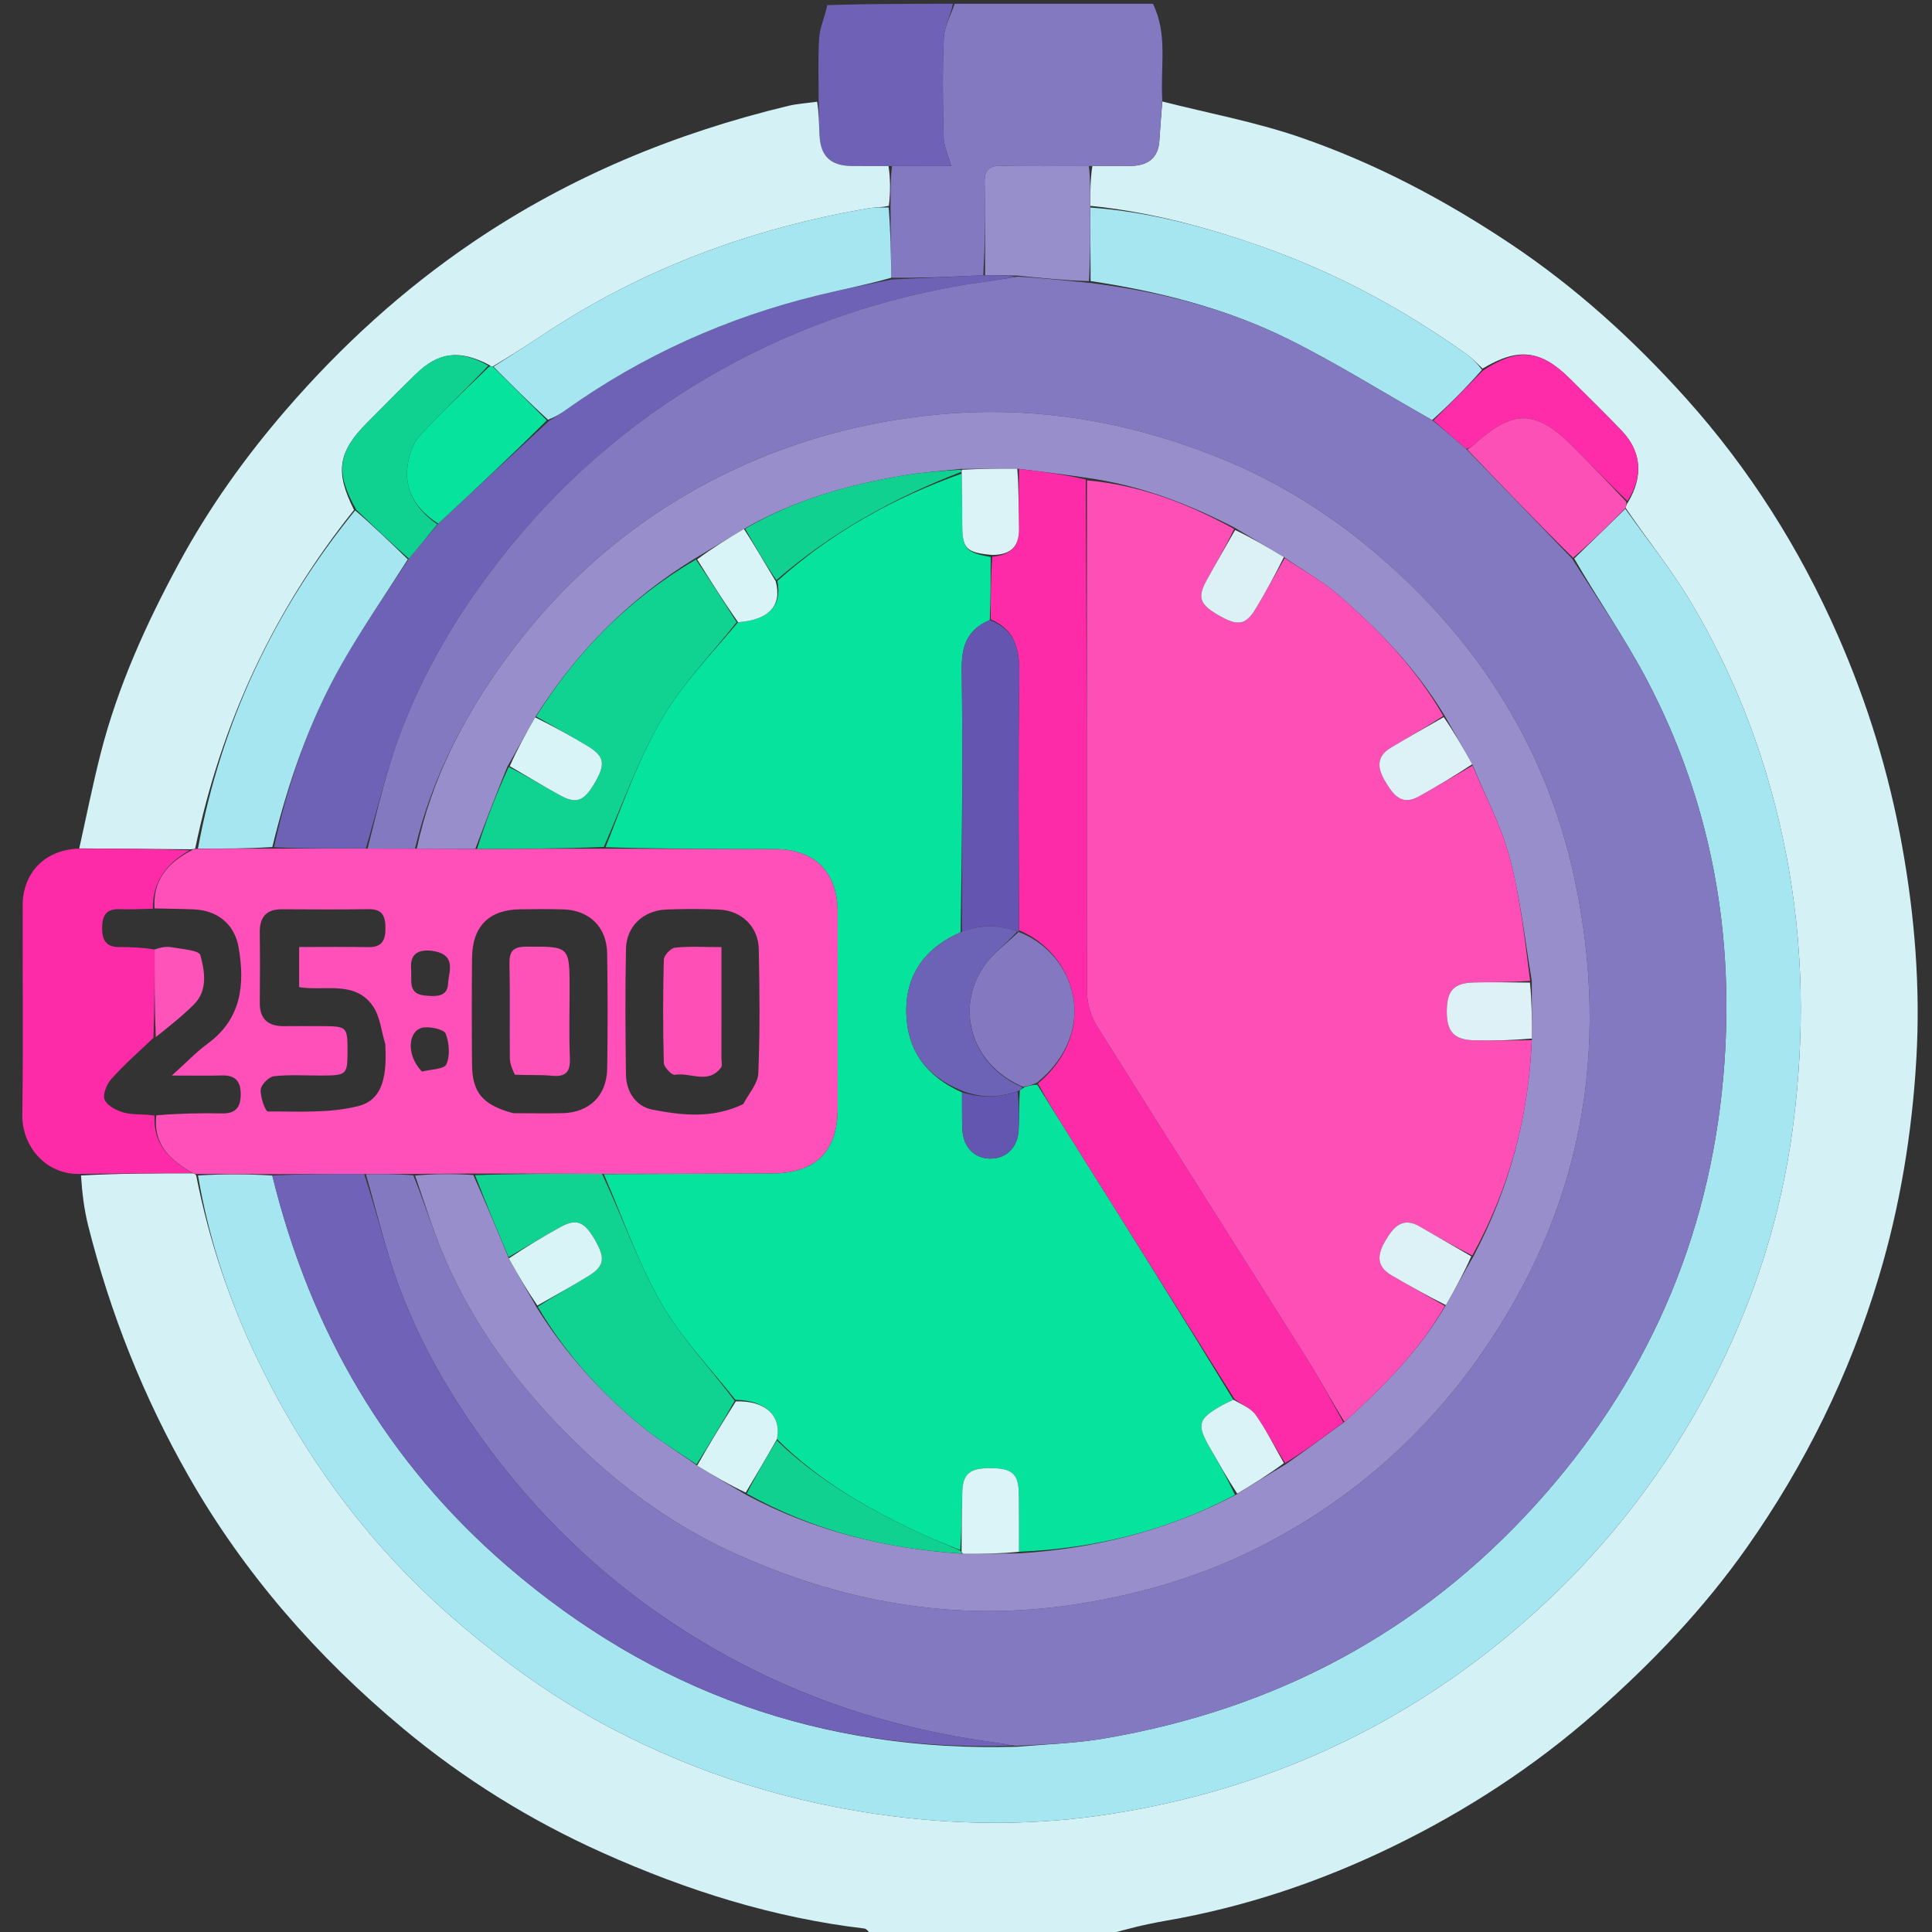 <?xml version="1.0"?>
<svg xmlns="http://www.w3.org/2000/svg" xmlns:xlink="http://www.w3.org/1999/xlink" version="1.1" id="Layer_1" x="0px" y="0px" width="100%" viewBox="0 0 512 512" enable-background="new 0 0 512 512" xml:space="preserve" style="background-color:transparent;">
<rect x="0" y="0" width="512" height="512" fill="#333333" stroke="none"/>
<path fill="none" opacity="1" stroke="none" d=" M231,513   C154.368,513 77.736,513 1.052,513   C1.052,342.446 1.052,171.891 1.052,1   C73.354,1 145.709,1 218.747,1.364   C218.614,4.484 217.281,7.203 217.094,10   C216.719,15.621 216.969,21.284 216.543,26.962   C213.717,27.339 211.265,27.491 208.911,28.057   C178.972,35.247 150.915,46.832 125.357,64.157   C106.792,76.742 90.383,91.712 75.724,108.694   C64.894,121.24 55.327,134.656 47.458,149.188   C38.727,165.312 31.163,182.007 26.624,199.874   C24.525,208.138 22.861,216.511 20.594,224.907   C11.824,225.314 6.027,231.351 6.007,239.923   C5.965,258.418 6.177,276.915 5.912,295.407   C5.793,303.704 12.099,311.491 21,311.579   C21.778,316.275 22.314,320.617 23.375,324.827   C29.249,348.13 38.043,370.247 49.968,391.165   C64.731,417.062 84.087,439.108 106.812,458.059   C122.874,471.454 140.627,482.475 159.87,491.081   C182.048,501.001 204.894,508.23 229.073,511.077   C229.781,511.161 230.36,512.335 231,513  z"/>
<path fill="none" opacity="1" stroke="none" d=" M306,1   C374.968,1 443.936,1 512.952,1   C512.952,171.555 512.952,342.11 512.952,513   C440.312,513 367.624,513 294.15,512.647   C298.531,511.197 303.668,509.929 308.869,509.033   C329.912,505.405 349.968,498.654 369.1,489.348   C388.496,479.914 406.458,468.253 422.747,453.928   C437.762,440.722 451.465,426.383 462.949,410.069   C478.406,388.111 490.133,364.247 497.885,338.467   C503.565,319.577 506.716,300.206 507.852,280.61   C508.949,261.695 507.435,242.833 504.066,224.114   C500.603,204.877 494.931,186.379 487.094,168.502   C476.957,145.378 463.575,124.219 446.762,105.5   C432.936,90.106 417.621,76.182 400.267,64.597   C382.764,52.914 364.278,43.163 344.442,36.348   C332.618,32.286 320.187,29.99 308.016,26.438   C307.462,17.64 309.539,9.095 306,1  z"/>
<path fill="#D4F2F6" opacity="1" stroke="none" d=" M308.029,26.901   C320.187,29.99 332.618,32.286 344.442,36.348   C364.278,43.163 382.764,52.914 400.267,64.597   C417.621,76.182 432.936,90.106 446.762,105.5   C463.575,124.219 476.957,145.378 487.094,168.502   C494.931,186.379 500.603,204.877 504.066,224.114   C507.435,242.833 508.949,261.695 507.852,280.61   C506.716,300.206 503.565,319.577 497.885,338.467   C490.133,364.247 478.406,388.111 462.949,410.069   C451.465,426.383 437.762,440.722 422.747,453.928   C406.458,468.253 388.496,479.914 369.1,489.348   C349.968,498.654 329.912,505.405 308.869,509.033   C303.668,509.929 298.531,511.197 293.682,512.647   C273.312,513 252.625,513 231.469,513   C230.36,512.335 229.781,511.161 229.073,511.077   C204.894,508.23 182.048,501.001 159.87,491.081   C140.627,482.475 122.874,471.454 106.812,458.059   C84.087,439.108 64.731,417.062 49.968,391.165   C38.043,370.247 29.249,348.13 23.375,324.827   C22.314,320.617 21.778,316.275 21.464,311.513   C31.6,310.98 41.273,310.927 51.205,310.96   C51.639,311.095 51.815,311.144 52.007,311.581   C55.443,329.013 61.005,345.381 68.59,360.968   C81.388,387.268 98.544,410.292 120.82,429.491   C133.483,440.404 146.912,450.066 161.682,457.851   C185.147,470.219 209.98,477.917 236.386,481.293   C255.871,483.784 275.253,483.719 294.441,480.707   C335.42,474.272 371.868,457.646 403.39,430.286   C424.412,412.04 441.205,390.591 453.88,365.981   C464.831,344.72 472.099,322.179 475.184,298.339   C478.298,274.266 477.974,250.35 473.361,226.474   C468.771,202.718 460.477,180.349 448.121,159.611   C442.972,150.968 436.561,143.076 430.799,134.591   C430.959,134 431.043,133.66 431.438,133.104   C435.576,126.163 434.988,119.65 429.795,114.19   C425.326,109.492 420.667,104.973 416.072,100.395   C408.3,92.654 402.316,92.032 392.891,97.676   C391.355,96.189 390.069,94.876 388.596,93.826   C371.841,81.881 353.848,72.213 334.445,65.373   C319.713,60.18 304.649,56.146 288.921,54.546   C288.926,50.729 288.973,47.37 289.482,44.007   C293.234,44 296.524,44.07 299.81,43.976   C304.178,43.851 306.966,41.909 307.251,37.203   C307.46,33.766 307.766,30.334 308.029,26.901  z"/>
<path fill="#8379C1" opacity="1" stroke="none" d=" M308.016,26.438   C307.766,30.334 307.46,33.766 307.251,37.203   C306.966,41.909 304.178,43.851 299.81,43.976   C296.524,44.07 293.234,44 289.012,43.997   C280.584,43.994 273.087,44.134 265.598,43.941   C262.186,43.853 260.849,44.872 260.949,48.453   C261.176,56.607 261.04,64.772 260.585,72.956   C252.171,73.341 244.224,73.703 236.21,73.594   C236.076,67.075 236.007,61.025 235.996,54.522   C236.011,50.725 235.97,47.381 236.401,44.021   C242.203,44.005 247.532,44.005 252.084,44.005   C251.295,41.149 250.138,38.791 250.077,36.405   C249.85,27.614 249.733,18.803 250.124,10.024   C250.26,6.979 251.995,4.006 253,1   C270.354,1 287.708,1 305.531,1   C309.539,9.095 307.462,17.64 308.016,26.438  z"/>
<path fill="#6F62B6" opacity="1" stroke="none" d=" M252.531,1   C251.995,4.006 250.26,6.979 250.124,10.024   C249.733,18.803 249.85,27.614 250.077,36.405   C250.138,38.791 251.295,41.149 252.084,44.005   C247.532,44.005 242.203,44.005 235.942,44.008   C231.87,44.007 228.729,44.045 225.589,43.992   C220.073,43.898 217.448,41.363 217.183,35.842   C217.041,32.875 217.031,29.901 216.961,26.93   C216.969,21.284 216.719,15.621 217.094,10   C217.281,7.203 218.614,4.484 219.215,1.364   C230.021,1 241.042,1 252.531,1  z"/>
<path fill="#D4F2F6" opacity="1" stroke="none" d=" M216.543,26.962   C217.031,29.901 217.041,32.875 217.183,35.842   C217.448,41.363 220.073,43.898 225.589,43.992   C228.729,44.045 231.87,44.007 235.47,44.024   C235.97,47.381 236.011,50.725 235.561,54.529   C233.575,55.028 232.05,54.886 230.591,55.134   C199.306,60.439 170.123,71.174 143.641,88.876   C139.394,91.715 135.058,94.42 130.543,97.141   C130.323,97.095 129.878,97.039 129.684,96.737   C121.683,92.544 116.149,93.312 110.093,99.241   C105.819,103.424 101.626,107.689 97.399,111.919   C89.513,119.813 88.764,125.101 93.823,135.126   C72.51,161.797 58.618,191.617 51.725,224.877   C51.289,225.007 51.116,225.065 50.48,225.074   C40.345,224.962 30.672,224.899 21,224.835   C22.861,216.511 24.525,208.138 26.624,199.874   C31.163,182.007 38.727,165.312 47.458,149.188   C55.327,134.656 64.894,121.24 75.724,108.694   C90.383,91.712 106.792,76.742 125.357,64.157   C150.915,46.832 178.972,35.247 208.911,28.057   C211.265,27.491 213.717,27.339 216.543,26.962  z"/>
<path fill="#FE2BA8" opacity="1" stroke="none" d=" M20.594,224.907   C30.672,224.899 40.345,224.962 50.272,225.325   C44.294,228.74 40.473,233.381 40.5,240.82   C37.238,240.918 34.427,241.037 31.623,240.94   C28.075,240.816 27.07,242.739 27.063,245.898   C27.056,249.032 28.033,251.005 31.554,250.984   C34.688,250.966 37.822,251.103 40.964,251.628   C40.966,259.672 40.961,267.26 40.67,275.038   C36.717,278.781 32.87,282.173 29.48,285.972   C28.253,287.347 27.116,290.181 27.741,291.483   C28.532,293.129 31.036,294.411 33.034,294.902   C35.551,295.52 38.303,295.181 40.958,295.656   C40.54,303.523 45.292,307.503 50.945,310.874   C41.273,310.927 31.6,310.98 21.464,311.099   C12.099,311.491 5.793,303.704 5.912,295.407   C6.177,276.915 5.965,258.418 6.007,239.923   C6.027,231.351 11.824,225.314 20.594,224.907  z"/>
<path fill="#A6E6F0" opacity="1" stroke="none" d=" M430.723,134.843   C436.561,143.076 442.972,150.968 448.121,159.611   C460.477,180.349 468.771,202.718 473.361,226.474   C477.974,250.35 478.298,274.266 475.184,298.339   C472.099,322.179 464.831,344.72 453.88,365.981   C441.205,390.591 424.412,412.04 403.39,430.286   C371.868,457.646 335.42,474.272 294.441,480.707   C275.253,483.719 255.871,483.784 236.386,481.293   C209.98,477.917 185.147,470.219 161.682,457.851   C146.912,450.066 133.483,440.404 120.82,429.491   C98.544,410.292 81.388,387.268 68.59,360.968   C61.005,345.381 55.443,329.013 52.472,311.511   C59.315,311.09 65.709,311.126 72.161,311.527   C82.296,352.788 102.554,387.609 134.587,415.171   C173.155,448.355 217.957,464.351 269.348,462.911   C277.4,462.242 285.088,462.003 292.599,460.721   C337.749,453.014 376.165,432.795 407.056,398.661   C436.205,366.451 452.858,328.58 456.679,285.525   C459.949,248.667 453.793,213.105 436.398,180.09   C430.605,169.097 423.445,158.824 417.187,148.016   C421.883,143.487 426.303,139.165 430.723,134.843  z"/>
<path fill="#FE50B8" opacity="1" stroke="none" d=" M72.102,311.162   C65.709,311.126 59.315,311.09 52.456,311.123   C51.815,311.144 51.639,311.095 51.205,310.96   C45.292,307.503 40.54,303.523 41.424,295.575   C47.543,295.071 53.202,294.948 58.857,295.069   C62.629,295.149 63.838,293.236 63.793,289.822   C63.749,286.538 62.323,284.919 58.923,285.005   C54.873,285.107 50.818,285.029 45.54,285.029   C49.378,281.579 52,278.798 55.033,276.576   C63.988,270.014 64.935,260.946 63.243,251.101   C62.183,244.93 57.687,241.276 51.422,241.002   C47.936,240.849 44.444,240.827 40.954,240.745   C40.473,233.381 44.294,228.74 50.734,225.374   C51.116,225.065 51.289,225.007 52.191,224.947   C59.314,224.91 65.709,224.876 72.563,224.893   C81,224.905 88.977,224.865 97.419,224.886   C101.918,224.914 105.953,224.88 110.454,224.9   C115.931,224.956 120.944,224.957 126.431,224.977   C137.941,224.942 148.977,224.888 160.476,224.906   C175.746,224.984 190.553,224.968 205.36,225.008   C215.976,225.036 221.979,231.081 221.997,241.762   C222.026,259.065 222.016,276.367 222.001,293.669   C221.99,305.243 216.154,310.968 204.423,311.003   C189.62,311.047 174.816,311.11 159.548,311.094   C148.041,311.03 136.999,311.036 125.494,311.001   C120.017,311.024 115.003,311.089 109.528,311.102   C105.031,311.092 100.994,311.134 96.496,311.116   C88.057,311.091 80.08,311.126 72.102,311.162  M136.014,295.007   C140.338,295.014 144.665,295.106 148.987,295.008   C156.231,294.843 160.815,290.37 160.916,283.094   C161.057,272.949 161.071,262.8 160.904,252.657   C160.788,245.655 156.198,241.203 149.241,240.996   C145.419,240.882 141.59,240.93 137.765,240.977   C129.651,241.078 125.191,245.485 125.101,253.709   C124.999,263.189 125.016,272.671 125.096,282.151   C125.158,289.482 127.876,292.84 136.014,295.007  M196.962,292.608   C198.357,289.89 200.84,287.218 200.958,284.446   C201.424,273.491 201.305,262.502 201.086,251.532   C200.967,245.555 196.527,241.31 190.528,241.043   C185.881,240.837 181.212,240.848 176.564,241.035   C170.523,241.279 166.019,245.449 165.894,251.401   C165.662,262.536 165.732,273.681 165.89,284.819   C165.956,289.46 168.645,293.26 172.94,294.078   C180.688,295.554 188.68,296.547 196.962,292.608  M102.102,276.667   C101.045,273.263 100.736,269.331 98.781,266.56   C93.991,259.77 86.034,262.705 79.281,261.6   C79.281,257.997 79.281,254.647 79.281,250.967   C85.67,250.967 91.644,250.89 97.615,250.996   C101.188,251.059 102.163,249.231 102.152,246.002   C102.141,242.857 101.397,240.885 97.722,240.939   C90.067,241.051 82.41,241.003 74.753,240.963   C70.52,240.94 68.781,243.077 68.837,247.177   C68.922,253.335 68.91,259.494 68.842,265.652   C68.793,270.106 71.062,271.987 75.326,271.942   C78.654,271.906 81.984,271.931 85.312,271.94   C91.965,271.959 92.109,272.103 92.096,278.599   C92.083,284.839 91.892,285.013 85.053,285.027   C80.892,285.036 76.697,284.742 72.59,285.22   C71.233,285.378 69.175,287.462 69.092,288.77   C68.966,290.739 70.305,294.557 71.006,294.553   C79.065,294.512 87.432,295.084 95.086,293.081   C101.971,291.279 102.483,284.042 102.102,276.667  M111.826,283.977   C114.082,283.381 117.691,283.395 118.294,282.055   C119.32,279.775 119.051,276.419 118.126,273.969   C117.691,272.817 114.419,272.114 112.516,272.264   C108.191,272.604 107.357,279.364 111.826,283.977  M114.409,251.962   C110.749,251.597 108.578,252.808 108.952,256.933   C109.208,259.763 107.978,263.388 112.55,263.826   C115.198,264.079 118.6,264.369 118.743,260.694   C118.865,257.587 121.259,252.899 114.409,251.962  z"/>
<path fill="#A6E6F0" opacity="1" stroke="none" d=" M288.961,55.002   C304.649,56.146 319.713,60.18 334.445,65.373   C353.848,72.213 371.841,81.881 388.596,93.826   C390.069,94.876 391.355,96.189 392.739,97.979   C388.46,102.857 384.169,107.137 379.532,111.323   C366.657,104.083 354.421,96.344 341.523,89.938   C325.06,81.761 307.33,77.247 289.021,74.486   C288.966,67.683 288.964,61.343 288.961,55.002  z"/>
<path fill="#FE2CA9" opacity="1" stroke="none" d=" M379.878,111.416   C384.169,107.137 388.46,102.857 392.903,98.275   C402.316,92.032 408.3,92.654 416.072,100.395   C420.667,104.973 425.326,109.492 429.795,114.19   C434.988,119.65 435.576,126.163 431.295,132.775   C426.219,127.929 421.635,123.159 416.968,118.472   C406.965,108.424 401.055,108.34 390.462,117.989   C389.98,118.428 389.382,118.74 388.539,118.966   C385.453,116.352 382.665,113.884 379.878,111.416  z"/>
<path fill="#978FCB" opacity="1" stroke="none" d=" M288.921,54.546   C288.964,61.343 288.966,67.683 288.595,74.492   C282.129,74.319 276.036,73.676 269.498,73.028   C266.386,72.992 263.719,72.962 261.052,72.932   C261.04,64.772 261.176,56.607 260.949,48.453   C260.849,44.872 262.186,43.853 265.598,43.941   C273.087,44.134 280.584,43.994 288.548,44   C288.973,47.37 288.926,50.729 288.921,54.546  z"/>
<path fill="#FD50B7" opacity="1" stroke="none" d=" M388.838,119.111   C389.382,118.74 389.98,118.428 390.462,117.989   C401.055,108.34 406.965,108.424 416.968,118.472   C421.635,123.159 426.219,127.929 430.984,132.991   C431.043,133.66 430.959,134 430.799,134.591   C426.303,139.165 421.883,143.487 416.898,147.835   C407.168,138.277 398.003,128.694 388.838,119.111  z"/>
<path fill="#6E62B6" opacity="1" stroke="none" d=" M260.585,72.956   C263.719,72.962 266.386,72.992 269.216,73.297   C265.121,74.147 260.846,74.628 256.604,75.314   C233.608,79.037 211.878,86.447 191.489,97.757   C170.332,109.492 151.976,124.674 136.549,143.246   C123.958,158.405 113.479,175.03 106.422,193.476   C102.531,203.644 100.064,214.357 96.955,224.825   C88.977,224.865 81,224.905 72.621,224.528   C76.378,207.306 81.995,191.009 90.584,175.944   C95.989,166.465 102.214,157.454 108.355,148.044   C111.046,144.884 113.452,141.914 116.14,138.763   C126.002,129.618 135.583,120.654 145.491,111.534   C147.203,110.464 148.617,109.593 149.967,108.632   C170.329,94.134 192.726,84.103 216.984,78.214   C223.374,76.663 229.843,75.439 236.276,74.064   C244.224,73.703 252.171,73.341 260.585,72.956  z"/>
<path fill="#A6E6F0" opacity="1" stroke="none" d=" M236.21,73.594   C229.843,75.439 223.374,76.663 216.984,78.214   C192.726,84.103 170.329,94.134 149.967,108.632   C148.617,109.593 147.203,110.464 145.237,111.242   C140.025,106.466 135.394,101.826 130.763,97.187   C135.058,94.42 139.394,91.715 143.641,88.876   C170.123,71.174 199.306,60.439 230.591,55.134   C232.05,54.886 233.575,55.028 235.504,54.982   C236.007,61.025 236.076,67.075 236.21,73.594  z"/>
<path fill="#A6E6F0" opacity="1" stroke="none" d=" M108.071,148.233   C102.214,157.454 95.989,166.465 90.584,175.944   C81.995,191.009 76.378,207.306 72.161,224.476   C65.709,224.876 59.314,224.91 52.455,224.875   C58.618,191.617 72.51,161.797 94.119,135.267   C99.173,139.583 103.622,143.908 108.071,148.233  z"/>
<path fill="#0FD291" opacity="1" stroke="none" d=" M108.355,148.044   C103.622,143.908 99.173,139.583 94.428,135.117   C88.764,125.101 89.513,119.813 97.399,111.919   C101.626,107.689 105.819,103.424 110.093,99.241   C116.149,93.312 121.683,92.544 129.401,96.894   C123.275,103.334 117.067,109.157 111.307,115.394   C109.565,117.28 108.541,120.227 108.1,122.842   C106.915,129.876 110.29,135.009 115.859,138.944   C113.452,141.914 111.046,144.884 108.355,148.044  z"/>
<path fill="#06E39C" opacity="1" stroke="none" d=" M116.14,138.763   C110.29,135.009 106.915,129.876 108.1,122.842   C108.541,120.227 109.565,117.28 111.307,115.394   C117.067,109.157 123.275,103.334 129.594,97.196   C129.878,97.039 130.323,97.095 130.543,97.141   C135.394,101.826 140.025,106.466 144.909,111.398   C135.583,120.654 126.002,129.618 116.14,138.763  z"/>
<path fill="none" opacity="1" stroke="none" d=" M40.5,240.82   C44.444,240.827 47.936,240.849 51.422,241.002   C57.687,241.276 62.183,244.93 63.243,251.101   C64.935,260.946 63.988,270.014 55.033,276.576   C52,278.798 49.378,281.579 45.54,285.029   C50.818,285.029 54.873,285.107 58.923,285.005   C62.323,284.919 63.749,286.538 63.793,289.822   C63.838,293.236 62.629,295.149 58.857,295.069   C53.202,294.948 47.543,295.071 41.42,295.173   C38.303,295.181 35.551,295.52 33.034,294.902   C31.036,294.411 28.532,293.129 27.741,291.483   C27.116,290.181 28.253,287.347 29.48,285.972   C32.87,282.173 36.717,278.781 41.006,275.013   C44.879,271.961 48.287,269.284 51.338,266.247   C55.149,262.454 54.261,257.421 53.094,253.117   C52.738,251.804 48.127,251.512 45.416,251.026   C43.984,250.77 42.446,251.103 40.957,251.171   C37.822,251.103 34.688,250.966 31.554,250.984   C28.033,251.005 27.056,249.032 27.063,245.898   C27.07,242.739 28.075,240.816 31.623,240.94   C34.427,241.037 37.238,240.918 40.5,240.82  z"/>
<path fill="#FE53B9" opacity="1" stroke="none" d=" M40.964,251.628   C42.446,251.103 43.984,250.77 45.416,251.026   C48.127,251.512 52.738,251.804 53.094,253.117   C54.261,257.421 55.149,262.454 51.338,266.247   C48.287,269.284 44.879,271.961 41.293,274.823   C40.961,267.26 40.966,259.672 40.964,251.628  z"/>
<path fill="#8379C1" opacity="1" stroke="none" d=" M97.419,224.886   C100.064,214.357 102.531,203.644 106.422,193.476   C113.479,175.03 123.958,158.405 136.549,143.246   C151.976,124.674 170.332,109.492 191.489,97.757   C211.878,86.447 233.608,79.037 256.604,75.314   C260.846,74.628 265.121,74.147 269.662,73.303   C276.036,73.676 282.129,74.319 288.648,74.955   C307.33,77.247 325.06,81.761 341.523,89.938   C354.421,96.344 366.657,104.083 379.532,111.323   C382.665,113.884 385.453,116.352 388.539,118.966   C398.003,128.694 407.168,138.277 416.622,148.041   C423.445,158.824 430.605,169.097 436.398,180.09   C453.793,213.105 459.949,248.667 456.679,285.525   C452.858,328.58 436.205,366.451 407.056,398.661   C376.165,432.795 337.749,453.014 292.599,460.721   C285.088,462.003 277.4,462.242 269.061,462.664   C264.56,461.848 260.778,461.417 257.026,460.802   C234.39,457.092 212.928,449.962 192.769,438.92   C168.988,425.894 148.817,408.63 132.212,387.271   C121.355,373.307 112.26,358.168 105.996,341.61   C102.261,331.739 99.923,321.339 96.957,311.176   C100.994,311.134 105.031,311.092 109.543,311.479   C112.737,319.396 115.047,327.065 118.254,334.338   C126.974,354.111 140.071,370.723 155.826,385.42   C167.117,395.952 179.647,404.695 193.563,411.126   C222.67,424.576 253.072,430.094 285.171,425.15   C302.778,422.438 319.577,417.393 335.262,409.214   C357.963,397.377 376.845,380.956 391.731,359.947   C419.177,321.215 427.095,278.507 417.19,232.535   C410.318,200.64 394.223,173.755 370.169,151.541   C355.951,138.412 340.135,128.004 322.162,120.927   C298.669,111.677 274.518,107.494 249.093,109.804   C228.229,111.699 208.582,117.223 190.09,126.597   C167.534,138.032 148.804,154.34 133.93,174.775   C122.902,189.927 114.349,206.426 109.989,224.847   C105.953,224.88 101.918,224.914 97.419,224.886  z"/>
<path fill="#6F62B7" opacity="1" stroke="none" d=" M96.496,311.116   C99.923,321.339 102.261,331.739 105.996,341.61   C112.26,358.168 121.355,373.307 132.212,387.271   C148.817,408.63 168.988,425.894 192.769,438.92   C212.928,449.962 234.39,457.092 257.026,460.802   C260.778,461.417 264.56,461.848 268.615,462.612   C217.957,464.351 173.155,448.355 134.587,415.171   C102.554,387.609 82.296,352.788 72.161,311.527   C80.08,311.126 88.057,311.091 96.496,311.116  z"/>
<path fill="#05E39C" opacity="1" stroke="none" d=" M160.013,311.165   C174.816,311.11 189.62,311.047 204.423,311.003   C216.154,310.968 221.99,305.243 222.001,293.669   C222.016,276.367 222.026,259.065 221.997,241.762   C221.979,231.081 215.976,225.036 205.36,225.008   C190.553,224.968 175.746,224.984 160.484,224.527   C165.114,212.76 169.324,200.93 175.551,190.28   C180.91,181.116 188.57,173.298 195.597,164.898   C203.836,164.275 207.298,160.547 206.015,153.958   C220.514,140.95 236.984,131.881 254.863,125.502   C254.969,130.249 254.981,134.54 254.998,138.831   C255.023,145.44 255.925,146.434 262.544,147.605   C262.543,153.42 262.539,158.776 262.304,164.333   C256.082,166.94 254.785,171.465 254.866,177.639   C255.17,200.747 254.94,223.862 254.572,247.052   C244.937,251.263 239.914,258.535 240.177,268.587   C240.433,278.4 245.604,285.383 254.945,289.488   C254.989,293.092 254.878,296.243 255.042,299.379   C255.288,304.06 258.258,307.022 262.464,307.038   C266.683,307.055 269.7,304.116 269.951,299.448   C270.137,295.981 270.023,292.499 270.268,288.922   C270.798,288.664 271.022,288.43 271.477,288.076   C272.785,287.737 273.78,287.439 274.902,287.464   C277.861,292.28 280.703,296.768 283.527,301.266   C298.086,324.451 312.641,347.64 326.85,370.948   C325.615,371.517 324.707,371.931 323.842,372.421   C317.427,376.055 317.052,377.447 320.681,383.774   C322.994,387.806 325.276,391.855 327.291,396.151   C309.168,405.747 290.065,410.381 270.047,411.228   C270.021,405.67 270.088,400.544 269.98,395.421   C269.875,390.459 268.005,389.011 262.161,389.068   C256.828,389.12 255.126,390.637 255.008,395.598   C254.885,400.715 254.845,405.834 254.462,410.792   C251.09,409.372 247.976,408.22 244.967,406.837   C230.752,400.305 217.224,392.688 205.909,381.378   C207.169,375.133 202.828,371.127 194.892,370.957   C188,362.301 180.385,354.388 175.112,345.14   C169.005,334.428 164.956,322.542 160.013,311.165  z"/>
<path fill="#978ECB" opacity="1" stroke="none" d=" M270.063,411.662   C290.065,410.381 309.168,405.747 327.6,396.089   C332.266,393.211 336.343,390.646 340.758,388.048   C346.067,384.325 351.039,380.635 356.311,376.812   C366.569,367.509 376.113,357.982 383.177,345.873   C385.704,341.474 387.964,337.296 390.493,332.904   C400.048,314.804 405.147,295.807 405.964,275.225   C405.976,270.006 405.945,265.223 405.946,259.97   C404.066,248.653 402.852,237.618 400.018,227.017   C397.792,218.693 393.562,210.905 390.16,202.523   C387.704,198.08 385.31,193.993 382.805,189.59   C375.141,176.96 365.222,166.699 354.348,157.38   C350.12,153.757 345.111,151.044 340.243,147.63   C335.848,144.938 331.666,142.533 327.223,139.858   C314.658,133.348 301.886,128.535 287.771,126.592   C281.647,125.669 275.85,124.967 269.585,124.202   C264.388,124.189 259.657,124.239 254.518,124.277   C249.159,124.844 244.173,125.212 239.266,126.044   C224.603,128.53 210.425,132.541 197.148,140.169   C192.752,142.779 188.672,145.339 184.254,147.935   C166.709,158.688 152.809,172.706 141.813,190.108   C139.287,194.503 137.031,198.681 134.502,203.068   C131.471,210.504 128.713,217.731 125.956,224.959   C120.944,224.957 115.931,224.956 110.454,224.9   C114.349,206.426 122.902,189.927 133.93,174.775   C148.804,154.34 167.534,138.032 190.09,126.597   C208.582,117.223 228.229,111.699 249.093,109.804   C274.518,107.494 298.669,111.677 322.162,120.927   C340.135,128.004 355.951,138.412 370.169,151.541   C394.223,173.755 410.318,200.64 417.19,232.535   C427.095,278.507 419.177,321.215 391.731,359.947   C376.845,380.956 357.963,397.377 335.262,409.214   C319.577,417.393 302.778,422.438 285.171,425.15   C253.072,430.094 222.67,424.576 193.563,411.126   C179.647,404.695 167.117,395.952 155.826,385.42   C140.071,370.723 126.974,354.111 118.254,334.338   C115.047,327.065 112.737,319.396 110.004,311.531   C115.003,311.089 120.017,311.024 125.429,311.394   C128.812,318.934 131.796,326.038 134.844,333.496   C137.302,337.935 139.696,342.02 142.192,346.424   C149.805,358.673 159.191,368.982 170.011,377.931   C174.561,381.694 179.71,384.733 184.754,388.407   C189.1,391.102 193.279,393.491 197.732,396.141   C215.827,405.787 234.917,410.456 255.393,411.776   C260.594,411.788 265.328,411.725 270.063,411.662  z"/>
<path fill="#10D291" opacity="1" stroke="none" d=" M134.78,333.142   C131.796,326.038 128.812,318.934 125.892,311.436   C136.999,311.036 148.041,311.03 159.548,311.094   C164.956,322.542 169.005,334.428 175.112,345.14   C180.385,354.388 188,362.301 194.687,371.231   C191.392,377.138 187.989,382.62 184.587,388.101   C179.71,384.733 174.561,381.694 170.011,377.931   C159.191,368.982 149.805,358.673 142.514,346.294   C147.169,343.279 151.67,340.816 156.023,338.115   C160.201,335.523 160.466,333.394 157.626,328.515   C154.816,323.689 152.76,322.854 148.512,325.184   C143.875,327.728 139.353,330.48 134.78,333.142  z"/>
<path fill="#10D291" opacity="1" stroke="none" d=" M142.083,189.891   C152.809,172.706 166.709,158.688 184.419,148.278   C188.352,154.018 191.782,159.451 195.213,164.885   C188.57,173.298 180.91,181.116 175.551,190.28   C169.324,200.93 165.114,212.76 160.021,224.457   C148.977,224.888 137.941,224.942 126.431,224.977   C128.713,217.731 131.471,210.504 134.82,203.254   C139.694,205.726 143.935,208.295 148.271,210.694   C152.664,213.124 154.678,212.407 157.475,207.708   C160.527,202.581 160.263,200.473 155.836,197.776   C151.325,195.028 146.673,192.51 142.083,189.891  z"/>
<path fill="none" opacity="1" stroke="none" d=" M135.577,294.982   C127.876,292.84 125.158,289.482 125.096,282.151   C125.016,272.671 124.999,263.189 125.101,253.709   C125.191,245.485 129.651,241.078 137.765,240.977   C141.59,240.93 145.419,240.882 149.241,240.996   C156.198,241.203 160.788,245.655 160.904,252.657   C161.071,262.8 161.057,272.949 160.916,283.094   C160.815,290.37 156.231,294.843 148.987,295.008   C144.665,295.106 140.338,295.014 135.577,294.982  M136.894,284.951   C140.044,284.978 143.216,284.786 146.341,285.086   C150.215,285.459 151.174,283.793 151.023,280.203   C150.772,274.242 150.955,268.263 150.955,262.292   C150.955,250.661 150.956,250.815 139.41,250.88   C135.745,250.901 134.95,252.282 135.02,255.582   C135.197,263.872 135.035,272.169 135.121,280.462   C135.135,281.865 135.706,283.263 136.894,284.951  z"/>
<path fill="none" opacity="1" stroke="none" d=" M196.647,292.836   C188.68,296.547 180.688,295.554 172.94,294.078   C168.645,293.26 165.956,289.46 165.89,284.819   C165.732,273.681 165.662,262.536 165.894,251.401   C166.019,245.449 170.523,241.279 176.564,241.035   C181.212,240.848 185.881,240.837 190.528,241.043   C196.527,241.31 200.967,245.555 201.086,251.532   C201.305,262.502 201.424,273.491 200.958,284.446   C200.84,287.218 198.357,289.89 196.647,292.836  M191.191,269.497   C191.191,263.438 191.191,257.379 191.191,250.989   C186.476,250.989 182.653,250.738 178.9,251.141   C177.761,251.264 175.95,253.173 175.92,254.303   C175.675,263.427 175.675,272.563 175.919,281.686   C175.949,282.82 178.029,284.972 178.842,284.83   C182.924,284.118 187.721,287.458 191.073,282.906   C191.477,282.357 191.185,281.285 191.187,280.456   C191.195,277.135 191.191,273.815 191.191,269.497  z"/>
<path fill="none" opacity="1" stroke="none" d=" M102.103,277.126   C102.483,284.042 101.971,291.279 95.086,293.081   C87.432,295.084 79.065,294.512 71.006,294.553   C70.305,294.557 68.966,290.739 69.092,288.77   C69.175,287.462 71.233,285.378 72.59,285.22   C76.697,284.742 80.892,285.036 85.053,285.027   C91.892,285.013 92.083,284.839 92.096,278.599   C92.109,272.103 91.965,271.959 85.312,271.94   C81.984,271.931 78.654,271.906 75.326,271.942   C71.062,271.987 68.793,270.106 68.842,265.652   C68.91,259.494 68.922,253.335 68.837,247.177   C68.781,243.077 70.52,240.94 74.753,240.963   C82.41,241.003 90.067,241.051 97.722,240.939   C101.397,240.885 102.141,242.857 102.152,246.002   C102.163,249.231 101.188,251.059 97.615,250.996   C91.644,250.89 85.67,250.967 79.281,250.967   C79.281,254.647 79.281,257.997 79.281,261.6   C86.034,262.705 93.991,259.77 98.781,266.56   C100.736,269.331 101.045,273.263 102.103,277.126  z"/>
<path fill="none" opacity="1" stroke="none" d=" M111.399,283.885   C107.357,279.364 108.191,272.604 112.516,272.264   C114.419,272.114 117.691,272.817 118.126,273.969   C119.051,276.419 119.32,279.775 118.294,282.055   C117.691,283.395 114.082,283.381 111.399,283.885  z"/>
<path fill="none" opacity="1" stroke="none" d=" M114.844,251.967   C121.259,252.899 118.865,257.587 118.743,260.694   C118.6,264.369 115.198,264.079 112.55,263.826   C107.978,263.388 109.208,259.763 108.952,256.933   C108.578,252.808 110.749,251.597 114.844,251.967  z"/>
<path fill="#FD2BA8" opacity="1" stroke="none" d=" M270.052,124.265   C275.85,124.967 281.647,125.669 287.741,127.077   C288.026,172.926 287.964,218.069 288.119,263.21   C288.13,266.174 289.204,269.506 290.789,272.035   C309.233,301.464 327.91,330.747 346.421,360.134   C349.856,365.588 352.826,371.334 356.01,376.946   C351.039,380.635 346.067,384.325 340.588,387.71   C337.695,383.253 335.553,378.928 332.814,375.023   C331.539,373.205 329.106,372.201 327.197,370.828   C312.641,347.64 298.086,324.451 283.527,301.266   C280.703,296.768 277.861,292.28 275.062,287.153   C291.677,273.083 284.894,252.671 270.047,246.539   C270.012,223.754 269.78,201.434 270.134,179.123   C270.241,172.383 269.295,167.001 262.535,164.132   C262.539,158.776 262.543,153.42 262.963,147.529   C268.264,147.033 270.183,144.492 270.04,139.754   C269.886,134.596 270.035,129.429 270.052,124.265  z"/>
<path fill="#6455B1" opacity="1" stroke="none" d=" M262.304,164.333   C269.295,167.001 270.241,172.383 270.134,179.123   C269.78,201.434 270.012,223.754 270,246.538   C269.982,247.005 269.891,247.025 269.555,246.852   C264.411,244.899 259.643,245.096 254.91,246.974   C254.94,223.862 255.17,200.747 254.866,177.639   C254.785,171.465 256.082,166.94 262.304,164.333  z"/>
<path fill="#8478C1" opacity="1" stroke="none" d=" M270.028,247.006   C284.894,252.671 291.677,273.083 274.935,286.829   C273.78,287.439 272.785,287.737 271.113,288.009   C257.722,282.384 252.986,267.75 260.609,256.263   C262.974,252.7 266.757,250.078 269.891,247.025   C269.891,247.025 269.982,247.005 270.028,247.006  z"/>
<path fill="#6D63B6" opacity="1" stroke="none" d=" M269.555,246.852   C266.757,250.078 262.974,252.7 260.609,256.263   C252.986,267.75 257.722,282.384 270.8,288.051   C271.022,288.43 270.798,288.664 269.909,289.067   C264.484,291.068 259.681,290.918 254.913,289.029   C245.604,285.383 240.433,278.4 240.177,268.587   C239.914,258.535 244.937,251.263 254.572,247.052   C259.643,245.096 264.411,244.899 269.555,246.852  z"/>
<path fill="#11D191" opacity="1" stroke="none" d=" M254.927,411.702   C234.917,410.456 215.827,405.787 197.898,395.811   C200.479,390.72 203.167,386.219 205.855,381.718   C217.224,392.688 230.752,400.305 244.967,406.837   C247.976,408.22 251.09,409.372 254.523,410.975   C254.889,411.319 254.927,411.702 254.927,411.702  z"/>
<path fill="#11D191" opacity="1" stroke="none" d=" M197.464,140.117   C210.425,132.541 224.603,128.53 239.266,126.044   C244.173,125.212 249.159,124.844 254.499,124.469   C254.89,124.674 254.77,125.046 254.77,125.046   C236.984,131.881 220.514,140.95 205.743,153.742   C202.695,149.267 200.079,144.692 197.464,140.117  z"/>
<path fill="#D8F4F6" opacity="1" stroke="none" d=" M205.909,381.378   C203.167,386.219 200.479,390.72 197.625,395.551   C193.279,393.491 189.1,391.102 184.754,388.407   C187.989,382.62 191.392,377.138 195,371.384   C202.828,371.127 207.169,375.133 205.909,381.378  z"/>
<path fill="#D9F3F6" opacity="1" stroke="none" d=" M326.85,370.948   C329.106,372.201 331.539,373.205 332.814,375.023   C335.553,378.928 337.695,383.253 340.251,387.744   C336.343,390.646 332.266,393.211 327.88,395.836   C325.276,391.855 322.994,387.806 320.681,383.774   C317.052,377.447 317.427,376.055 323.842,372.421   C324.707,371.931 325.615,371.517 326.85,370.948  z"/>
<path fill="#DAF4F7" opacity="1" stroke="none" d=" M255.393,411.776   C254.927,411.702 254.889,411.319 254.829,411.135   C254.845,405.834 254.885,400.715 255.008,395.598   C255.126,390.637 256.828,389.12 262.161,389.068   C268.005,389.011 269.875,390.459 269.98,395.421   C270.088,400.544 270.021,405.67 270.047,411.228   C265.328,411.725 260.594,411.788 255.393,411.776  z"/>
<path fill="#D8F4F6" opacity="1" stroke="none" d=" M197.148,140.169   C200.079,144.692 202.695,149.267 205.583,154.059   C207.298,160.547 203.836,164.275 195.597,164.898   C191.782,159.451 188.352,154.018 184.756,148.242   C188.672,145.339 192.752,142.779 197.148,140.169  z"/>
<path fill="#DBF3F7" opacity="1" stroke="none" d=" M254.863,125.502   C254.77,125.046 254.89,124.674 254.908,124.482   C259.657,124.239 264.388,124.189 269.585,124.202   C270.035,129.429 269.886,134.596 270.04,139.754   C270.183,144.492 268.264,147.033 262.959,147.071   C255.925,146.434 255.023,145.44 254.998,138.831   C254.981,134.54 254.969,130.249 254.863,125.502  z"/>
<path fill="#6256B1" opacity="1" stroke="none" d=" M254.945,289.488   C259.681,290.918 264.484,291.068 269.683,289.168   C270.023,292.499 270.137,295.981 269.951,299.448   C269.7,304.116 266.683,307.055 262.464,307.038   C258.258,307.022 255.288,304.06 255.042,299.379   C254.878,296.243 254.989,293.092 254.945,289.488  z"/>
<path fill="#FE4FB7" opacity="1" stroke="none" d=" M356.311,376.812   C352.826,371.334 349.856,365.588 346.421,360.134   C327.91,330.747 309.233,301.464 290.789,272.035   C289.204,269.506 288.13,266.174 288.119,263.21   C287.964,218.069 288.026,172.926 288.068,127.299   C301.886,128.535 314.658,133.348 327.061,140.188   C324.689,145.115 322.158,149.412 319.762,153.782   C317.281,158.305 317.931,160.124 322.793,162.971   C327.975,166.005 330.102,165.722 332.764,161.321   C335.429,156.914 337.901,152.39 340.457,147.917   C345.111,151.044 350.12,153.757 354.348,157.38   C365.222,166.699 375.141,176.96 382.492,189.733   C377.714,192.84 373.102,195.429 368.571,198.155   C364.696,200.486 364.985,203.556 367.076,207.048   C369.181,210.565 371.345,213.673 376.048,211.045   C380.808,208.386 385.501,205.606 390.223,202.878   C393.562,210.905 397.792,218.693 400.018,227.017   C402.852,237.618 404.066,248.653 405.486,259.931   C400.193,260.353 395.388,260.239 390.589,260.364   C385.323,260.502 383.501,262.475 383.41,267.723   C383.313,273.274 385.213,275.537 390.522,275.684   C395.65,275.827 400.787,275.68 405.92,275.66   C405.147,295.807 400.048,314.804 390.172,332.724   C385.154,330.193 380.726,327.626 376.298,325.059   C371.716,322.404 369.362,325.071 367.204,328.694   C365.048,332.314 364.556,335.504 368.741,337.951   C373.443,340.7 378.185,343.382 382.91,346.093   C376.113,357.982 366.569,367.509 356.311,376.812  z"/>
<path fill="#DDF1F6" opacity="1" stroke="none" d=" M405.964,275.225   C400.787,275.68 395.65,275.827 390.522,275.684   C385.213,275.537 383.313,273.274 383.41,267.723   C383.501,262.475 385.323,260.502 390.589,260.364   C395.388,260.239 400.193,260.353 405.455,260.4   C405.945,265.223 405.976,270.006 405.964,275.225  z"/>
<path fill="#DCF1F6" opacity="1" stroke="none" d=" M340.243,147.63   C337.901,152.39 335.429,156.914 332.764,161.321   C330.102,165.722 327.975,166.005 322.793,162.971   C317.931,160.124 317.281,158.305 319.762,153.782   C322.158,149.412 324.689,145.115 327.323,140.457   C331.666,142.533 335.848,144.938 340.243,147.63  z"/>
<path fill="#D8F4F6" opacity="1" stroke="none" d=" M134.844,333.496   C139.353,330.48 143.875,327.728 148.512,325.184   C152.76,322.854 154.816,323.689 157.626,328.515   C160.466,333.394 160.201,335.523 156.023,338.115   C151.67,340.816 147.169,343.279 142.412,345.976   C139.696,342.02 137.302,337.935 134.844,333.496  z"/>
<path fill="#D8F4F6" opacity="1" stroke="none" d=" M141.813,190.108   C146.673,192.51 151.325,195.028 155.836,197.776   C160.263,200.473 160.527,202.581 157.475,207.708   C154.678,212.407 152.664,213.124 148.271,210.694   C143.935,208.295 139.694,205.726 135.093,203.045   C137.031,198.681 139.287,194.503 141.813,190.108  z"/>
<path fill="#DCF2F7" opacity="1" stroke="none" d=" M383.177,345.873   C378.185,343.382 373.443,340.7 368.741,337.951   C364.556,335.504 365.048,332.314 367.204,328.694   C369.362,325.071 371.716,322.404 376.298,325.059   C380.726,327.626 385.154,330.193 389.902,332.939   C387.964,337.296 385.704,341.474 383.177,345.873  z"/>
<path fill="#DCF2F7" opacity="1" stroke="none" d=" M390.16,202.523   C385.501,205.606 380.808,208.386 376.048,211.045   C371.345,213.673 369.181,210.565 367.076,207.048   C364.985,203.556 364.696,200.486 368.571,198.155   C373.102,195.429 377.714,192.84 382.603,190.048   C385.31,193.993 387.704,198.08 390.16,202.523  z"/>
<path fill="#FE52B8" opacity="1" stroke="none" d=" M136.457,284.807   C135.706,283.263 135.135,281.865 135.121,280.462   C135.035,272.169 135.197,263.872 135.02,255.582   C134.95,252.282 135.745,250.901 139.41,250.88   C150.956,250.815 150.955,250.661 150.955,262.292   C150.955,268.263 150.772,274.242 151.023,280.203   C151.174,283.793 150.215,285.459 146.341,285.086   C143.216,284.786 140.044,284.978 136.457,284.807  z"/>
<path fill="#FE4FB7" opacity="1" stroke="none" d=" M191.191,269.996   C191.191,273.815 191.195,277.135 191.187,280.456   C191.185,281.285 191.477,282.357 191.073,282.906   C187.721,287.458 182.924,284.118 178.842,284.83   C178.029,284.972 175.949,282.82 175.919,281.686   C175.675,272.563 175.675,263.427 175.92,254.303   C175.95,253.173 177.761,251.264 178.9,251.141   C182.653,250.738 186.476,250.989 191.191,250.989   C191.191,257.379 191.191,263.438 191.191,269.996  z"/>
</svg>
